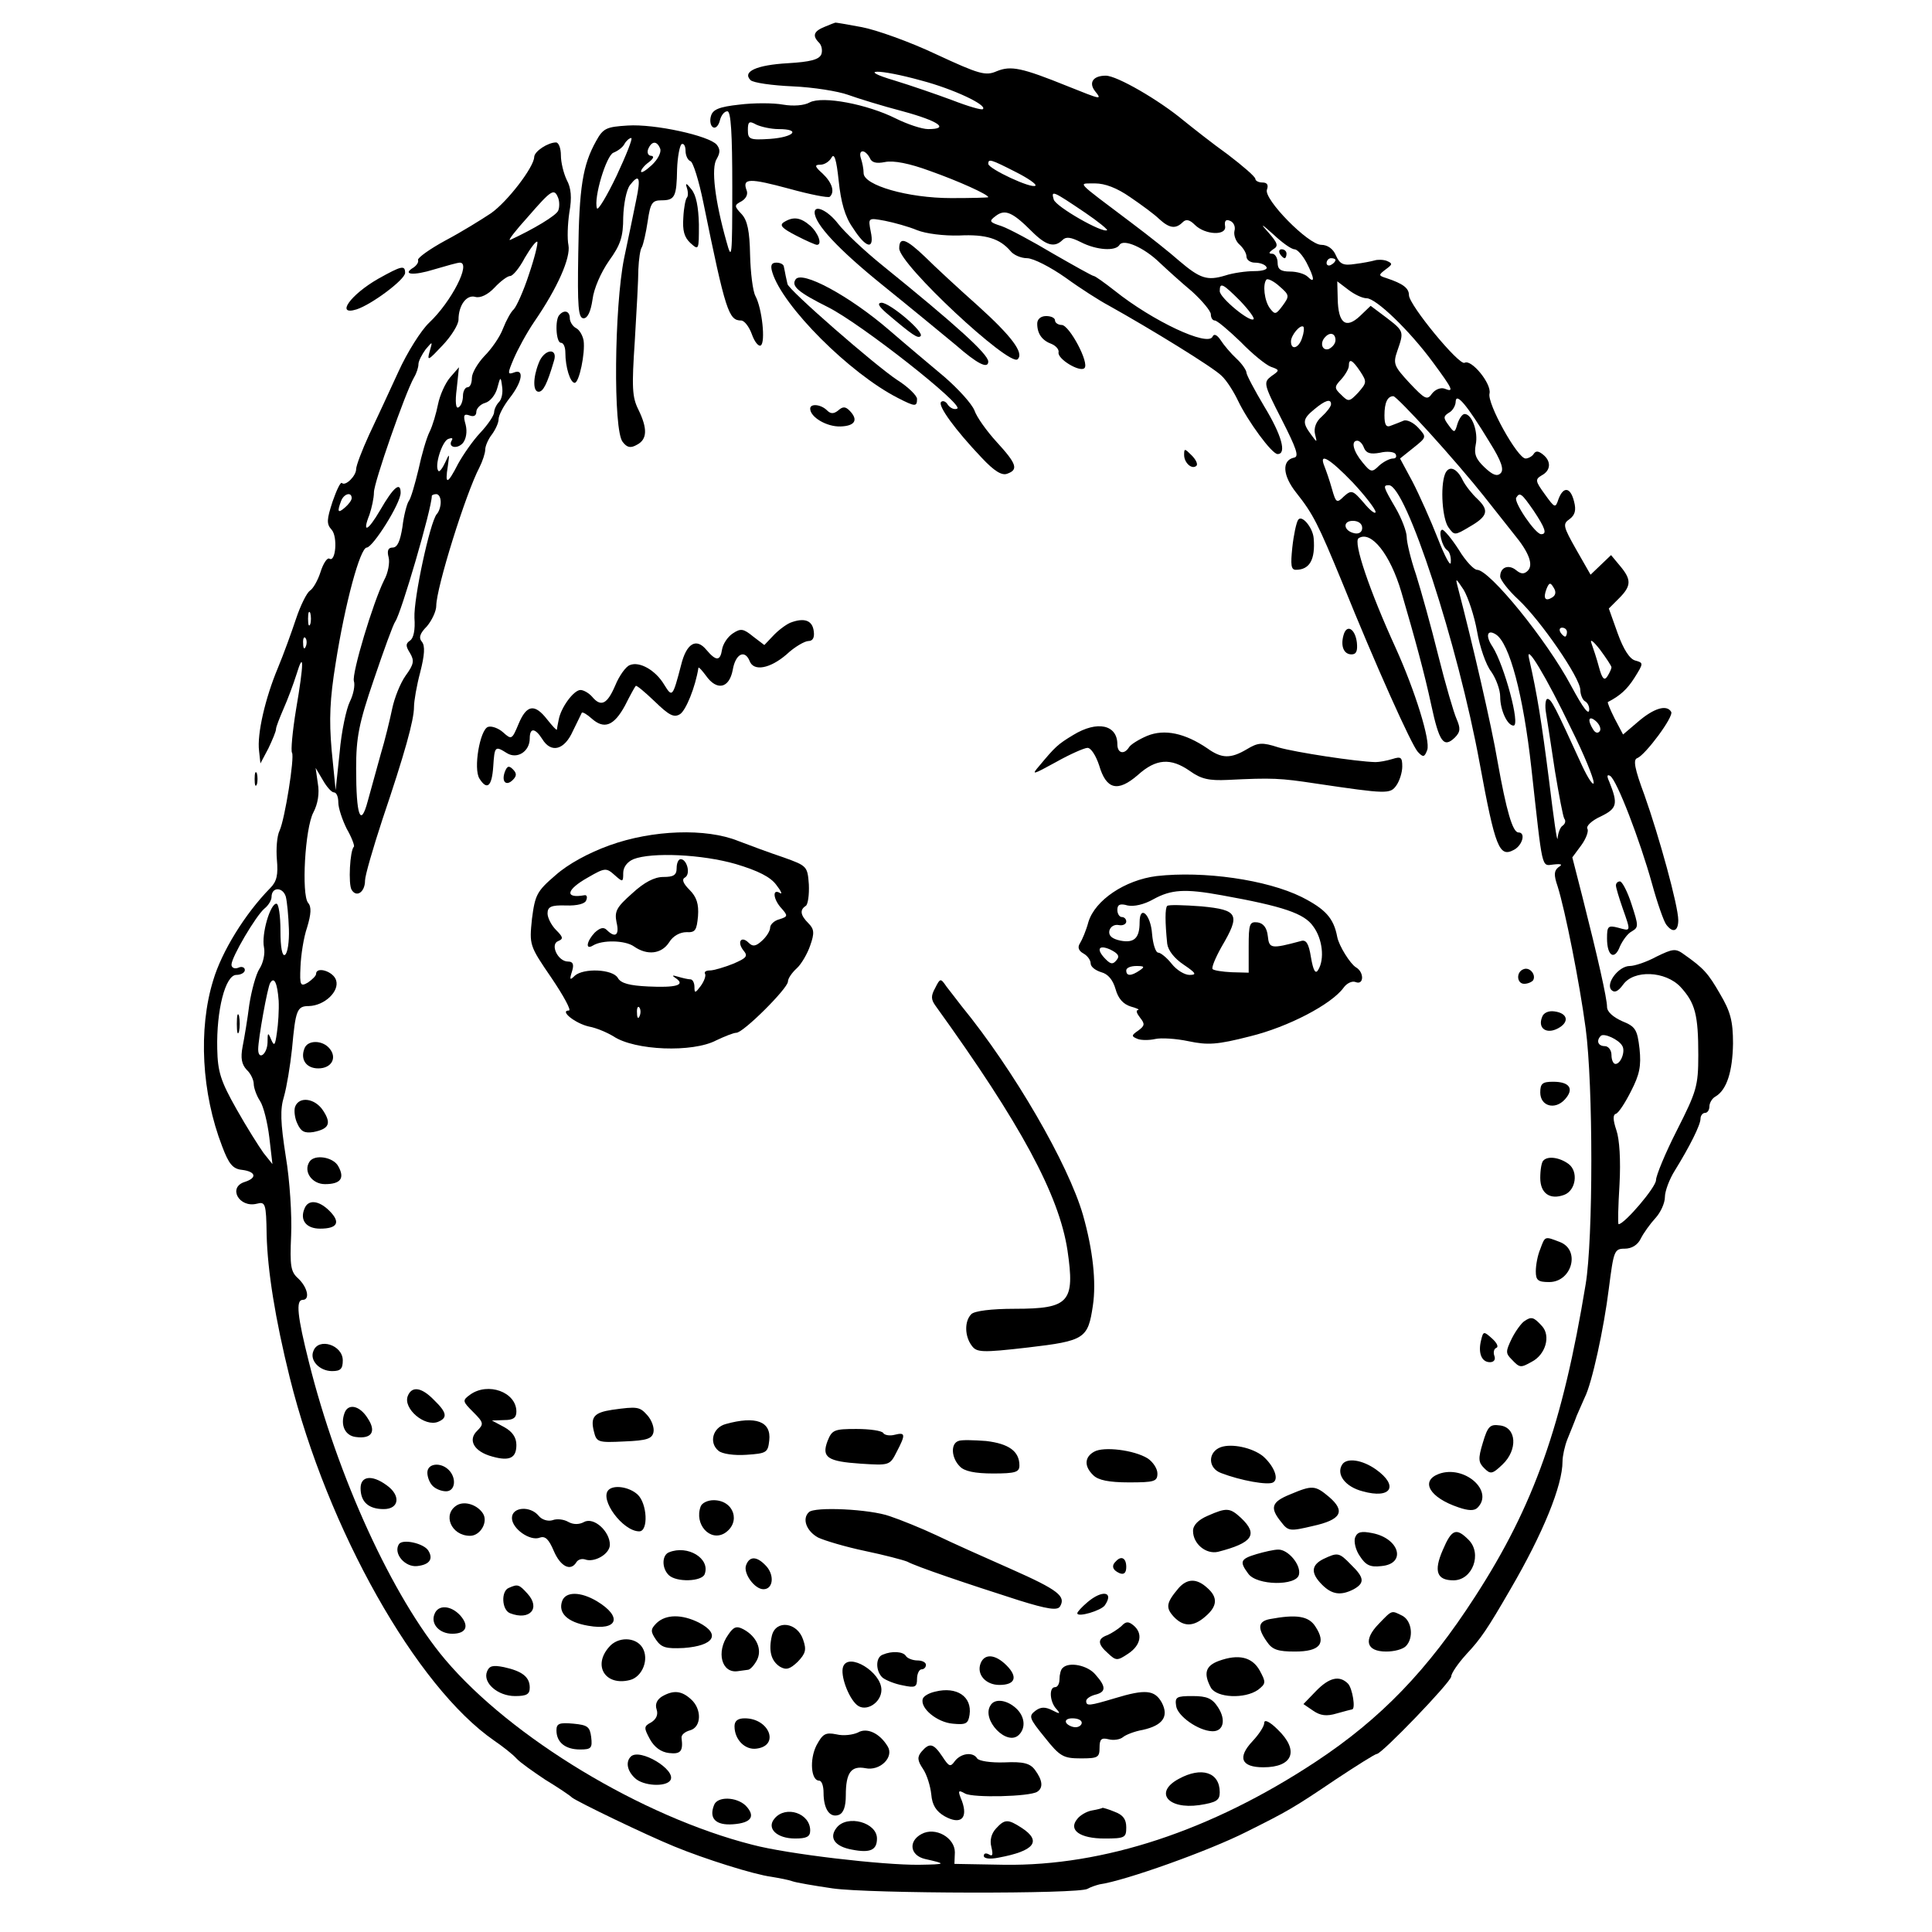 <svg version="1.0" xmlns="http://www.w3.org/2000/svg" width="578.667" height="578.667" viewBox="0 0 434 434"><style>@media (prefers-color-scheme:dark){.a{fill:#fff}}</style><g class="a"><path d="M185.3 6c-2.5 1-2.9 2-1.3 3.6.6.6.8 1.8.5 2.6-.5 1.2-2.5 1.7-7.5 2-7.1.4-10.3 1.9-8.4 3.8.6.6 4.9 1.2 9.5 1.4 4.6.2 10.2 1.1 12.4 1.9 2.2.8 7.7 2.5 12.3 3.7 8.1 2.2 10.6 4 5.7 4-1.4 0-4.7-1.1-7.3-2.4-6.4-3.2-16.4-5.1-19.3-3.6-1.2.7-3.7.9-6 .5-2.2-.4-6.6-.4-9.8 0-4.6.5-6 1.1-6.4 2.6-.3 1-.1 2.2.5 2.5.5.3 1.2-.3 1.5-1.5.3-1.2 1-2.1 1.7-2.1.8 0 1.1 5 1.1 17 0 15.9-.1 16.7-1.3 12.3-2.6-9.2-3.5-16.6-2.2-18.6.8-1.4.8-2.2 0-3.2-1.7-2-13.9-4.7-20-4.3-4.8.3-5.5.6-7.1 3.5-3 5.4-3.8 10.3-4 25.3-.2 11.9 0 14.5 1.2 14.5.9 0 1.6-1.5 2-4.2.3-2.5 1.9-6.1 3.7-8.7 2.6-3.6 3.2-5.4 3.2-9.8.1-3 .7-6.1 1.5-7.2 2.1-2.7 2.5-1.8 1.4 3.4-.5 2.5-1.7 8.3-2.7 13-2.2 10.9-2.5 38.8-.3 41.3 1 1.3 1.8 1.4 3.2.6 2.3-1.2 2.4-3.6.3-7.9-1.4-2.8-1.5-5-.8-15.4.4-6.6.8-13.9.8-16.1.1-2.2.4-4.5.8-5 .3-.6.9-3.1 1.3-5.8.6-4.1 1-4.7 3.1-4.7 3 0 3.4-.8 3.5-7 .1-2.8.6-5.3 1-5.6.5-.3.9.4.9 1.5 0 1 .5 2.1 1.1 2.3.6.2 1.9 4.4 2.9 9.3 5 24.5 5.7 26.5 8.5 26.5.7 0 1.8 1.4 2.4 3.1.6 1.7 1.5 2.8 2 2.5 1.1-.7.3-8.3-1.2-11.1-.6-1.1-1.1-5.3-1.2-9.2-.1-5.4-.6-7.8-1.9-9.2-1.7-1.8-1.7-2 0-2.9 1-.6 1.5-1.6 1.1-2.5-1-2.7.7-2.7 9.6-.3 4.7 1.3 8.8 2.1 9.1 1.8 1.2-1.1.5-3.2-1.6-5.2-1.8-1.6-1.9-2-.5-2 .9 0 2-.7 2.5-1.6.6-1.1 1.1.4 1.6 5.2s1.4 8.1 3.2 10.6c3 4.7 4.9 5 4 .8-.6-3.1-.6-3.1 3.2-2.4 2 .4 5.3 1.3 7.2 2.1 2 .8 6 1.3 9.5 1.2 6-.3 9.1.7 11.5 3.5.7.9 2.4 1.6 3.7 1.6 1.4 0 5.3 2 8.7 4.4 3.3 2.4 7.7 5.2 9.6 6.2 9.5 5.3 23.5 13.9 25.4 15.8 1.2 1.1 2.8 3.7 3.7 5.6 2.2 4.6 7.6 12 8.9 12 2.1 0 .9-4.3-3-10.7-2.2-3.7-4-7.1-4-7.6s-1-2-2.2-3.1c-1.3-1.2-2.9-3.1-3.6-4.2-.8-1.2-1.5-1.5-1.8-.8-1 2.4-13.5-3.5-22-10.3-2.3-1.8-4.4-3.3-4.7-3.3-.3 0-4.4-2.3-9.1-5-4.7-2.8-9.9-5.6-11.6-6.2-2.8-.9-2.9-1.1-1.3-2.3 2.1-1.6 3.8-.8 8.1 3.5 3.2 3.2 5.1 3.7 6.9 1.9.8-.8 1.9-.6 4.1.5 3.5 1.8 7.8 2.1 8.7.6.9-1.4 5.5.6 9 4 1.7 1.6 4.9 4.5 7.3 6.5 2.3 2.1 4.2 4.4 4.2 5.1 0 .8.4 1.4.9 1.4s3.1 2.2 5.8 4.8c2.6 2.7 5.7 5.2 6.8 5.6 2 .7 2 .8.1 2.1-1.8 1.4-1.8 1.7 2.3 9.7 3.3 6.5 4 8.4 2.8 8.6-2.8.6-2.6 4 .5 7.9 3.8 4.8 4.9 7 10.3 20.1 7.5 18.6 15.6 36.6 17 38.1 1.2 1.3 1.5 1.2 2.1-.4.8-2-2.7-13.3-7.1-23-5.8-12.7-9.6-23.8-8.3-24.6 2.8-1.8 7.1 3.6 9.6 12.1 3.1 10.6 5.2 18.3 6.7 25.3 1.8 8.4 2.8 9.8 5.3 7.4 1.3-1.3 1.3-2.1.4-4.2-.6-1.3-2.5-7.8-4.1-14.2-1.6-6.5-3.9-14.7-5-18.2-1.2-3.5-2.1-7.3-2.1-8.5 0-1.1-1.1-4.1-2.5-6.5-2.8-4.8-2.9-5.1-1.5-5.1 3.8 0 15.5 35.7 20.4 62.5 3.5 19 4.4 21.2 7.7 19.4 1.9-1 2.7-3.9 1-3.9-1.3 0-2.7-4.8-4.7-16-1.3-7.8-5.7-26.8-8.9-39-.6-2.3-.5-2.2 1.3.5 1 1.7 2.4 5.9 3 9.3.6 3.5 2 7.6 3.2 9.1 1.1 1.6 2 4.1 2 5.6 0 3 1.6 6.5 3 6.5 1.6 0-2.1-13.6-4.7-17.7-1.7-2.5-1.2-4 .7-2.8 3.1 1.9 6.2 13.7 8 30 2.6 23.4 2.2 22 5 21.7 1.8-.2 2.1 0 1.1.6-1 .8-1.1 1.7-.2 4.3 1.7 5.4 4.9 21.5 6.3 31.9 1.7 12.7 1.7 47.3 0 57.5-5.2 31.6-11.6 49.7-24.8 70.1-10.7 16.6-21.2 27.5-35.9 37.2-23.5 15.5-47.6 23.4-69.9 23.1l-11.2-.2.1-2.6c0-3.3-4.4-5.8-7.5-4.1-3 1.6-2.6 4.8.8 5.6 4.9 1.1 4.8 1.2-1.3 1.3-8.1.1-29.6-2.4-37.5-4.5-24.8-6.3-54.2-24.1-69-41.6-11.8-14-24.2-41.1-30.6-66.8-2.6-10.3-3-14-1.4-14 1.7 0 1.1-2.8-1-4.8-1.7-1.5-1.9-2.8-1.6-9.7.2-4.4-.3-12.4-1.2-17.7-1.2-7.7-1.3-10.6-.4-13.5.6-2.1 1.4-6.9 1.8-10.7.8-8.7 1.1-9.6 3.8-9.6 3.5-.1 6.9-3.3 6.1-5.8-.6-2-4.5-3.2-4.5-1.4 0 .4-.8 1.2-1.8 1.9-1.7 1-1.9.7-1.7-3.5.1-2.6.7-6.6 1.5-8.9.9-3 1-4.6.2-5.5-1.5-1.9-.7-16.7 1.2-20.3 1-1.9 1.4-4.3 1-6.5l-.5-3.5 1.6 2.7c.9 1.6 2 2.8 2.5 2.8.6 0 1 1 1 2.3 0 1.2.9 3.9 1.9 5.9 1.1 1.9 1.8 3.8 1.6 4-.9.8-1.3 8.5-.5 9.7 1.1 1.8 3 .5 3-2.1 0-1.1 1.8-7.3 3.9-13.7 5-14.8 7.1-22.3 7.1-25.3 0-1.3.6-4.8 1.4-7.8 1-3.9 1.1-5.9.4-6.8-.8-.9-.5-1.9 1.1-3.5 1.1-1.3 2.1-3.4 2.1-4.6 0-4 6.6-25.2 9.7-31.1.7-1.4 1.3-3.2 1.3-4 0-.8.7-2.4 1.5-3.4.8-1.1 1.5-2.6 1.5-3.4 0-.9 1.1-3 2.5-4.8 2.9-3.7 3.3-6.7.9-5.7-1.4.5-1.4.2 0-3.1.9-2.1 2.9-5.8 4.6-8.3 5.3-7.7 8.2-14.4 7.7-17.2-.3-1.4-.2-4.7.2-7.4.6-3.3.4-5.5-.6-7.3-.7-1.5-1.3-3.9-1.3-5.5s-.5-2.9-1.1-2.9c-1.8 0-4.9 2-4.9 3.3-.1 2.3-6 10-9.7 12.6-2.1 1.4-6.6 4.2-10.2 6.1-3.5 1.9-6.3 3.9-6.2 4.4.2.5-.3 1.2-1 1.7-2.7 1.6-.1 1.9 4.7.4 2.7-.8 5.2-1.5 5.7-1.5 2.6 0-1.9 8.8-6.9 13.5-1.8 1.7-4.9 6.6-6.9 11s-5 10.8-6.6 14.2c-1.6 3.5-2.9 6.9-2.9 7.7 0 1.5-2.4 3.9-3.2 3.1-.3-.3-1.2 1.6-2.1 4.2-1.3 4-1.4 5-.2 6.3 1.4 1.6.9 7.4-.5 6.5-.5-.3-1.4 1.1-2 3-.6 1.9-1.7 3.8-2.4 4.2-.7.5-2.1 3.3-3.1 6.3s-2.8 8-4.1 11.1c-2.8 6.7-4.7 14.8-4.2 18.6l.3 2.8 1.8-3.4c.9-1.9 1.7-3.8 1.7-4.3s.8-2.5 1.7-4.6c.9-2 2.2-5.5 2.9-7.7 1.7-5.6 1.7-2.6-.1 7.9-.8 4.9-1.2 9.3-.9 9.7.6 1-1.6 14.9-2.8 17.5-.6 1.2-.8 4.2-.6 6.5.3 3.4 0 4.9-1.5 6.4-5.7 5.8-10.9 14.3-12.8 20.7-3.4 11-2.6 25.4 2 37.3 1.5 4 2.4 5.1 4.5 5.3 3.1.4 3.4 1.8.6 2.7-3.9 1.2-1.3 5.9 2.7 4.9 1.9-.5 2.1-.1 2.2 7 .2 8 1.9 18.8 5.2 32.1 8.5 34.1 28.4 69.4 45.9 81.5 1.9 1.3 4.2 3.1 5 4 .8.9 3.8 3 6.5 4.8 2.8 1.7 5.5 3.5 6 4 1.3 1 16.4 8.3 23 11 6.8 2.8 17.9 6.3 21.8 6.8 1.8.3 3.9.7 4.7 1 .8.3 4.9 1 9 1.6 8.2 1.2 55.5 1.3 57.3.1.7-.4 1.9-.8 2.7-1 5.7-.8 24.5-7.5 33-11.8 9.2-4.6 10.5-5.3 20.1-11.8 4.7-3.1 8.8-5.7 9.2-5.7 1.1 0 16.7-16.2 16.7-17.4 0-.7 1.5-2.9 3.4-5 3.2-3.4 4.7-5.6 9.9-14.6 7.3-12.5 11.7-23.3 11.7-28.7 0-1.2.5-3.5 1.1-5 .6-1.5 1.6-3.9 2.1-5.3.6-1.4 1.4-3.2 1.8-4.1 1.6-3.1 4.3-15.5 5.4-24.4 1.1-8.5 1.2-9 3.6-9 1.5 0 2.9-.8 3.6-2.3.6-1.2 2.1-3.3 3.3-4.6 1.1-1.2 2.1-3.3 2.1-4.7 0-1.3 1-4 2.2-5.9 3.4-5.5 5.8-10.3 5.8-11.7 0-.7.5-1.3 1-1.3.6 0 1-.7 1-1.5 0-.7.6-1.8 1.4-2.2 2.5-1.5 3.8-5.6 3.9-11.9 0-5.1-.6-7.2-2.9-11.1-2.7-4.7-3.7-5.8-8.1-8.9-1.9-1.4-2.5-1.3-6.2.5-2.2 1.2-4.9 2.1-6 2.1-2.5 0-5.5 4-4.1 5.4.7.7 1.5.3 2.6-1.2 2.4-3.4 9.5-3.1 12.9.5 3.3 3.6 4 6.2 4 15.3 0 7-.4 8.2-4.8 16.9-2.6 5.1-4.7 10.2-4.7 11.2 0 1.6-7.1 9.9-8.4 9.9-.2 0-.1-4 .2-8.9.3-5.5 0-10.2-.7-12.2-.8-2.4-.8-3.5-.1-3.7.6-.2 2.1-2.5 3.4-5.1 1.9-3.7 2.3-5.6 1.9-9.5-.5-4.3-.9-5-3.9-6.2-2-.9-3.4-2.1-3.4-3.2 0-1.9-2.1-11.2-5.5-24.6l-2.3-9 2-2.7c1.1-1.5 1.7-3.2 1.4-3.7-.4-.6 1-1.9 3-2.8 3.7-1.8 3.9-2.8 1.9-7.8-.6-1.3-.5-1.7.2-1.3 1.5.9 6.7 14.5 9.4 24.2 1.2 4.4 2.7 8.6 3.2 9.2 1.5 2 2.7 1.5 2.7-1 0-3.2-4.3-18.8-7.6-28.1-2.2-5.9-2.6-8-1.6-8.3 1.8-.7 8.3-9.4 7.6-10.4-1-1.7-3.9-.8-7.4 2.2l-3.4 2.9-1.9-3.6c-1-2-1.7-3.7-1.5-3.7 2.7-1.4 4.3-2.8 6-5.5 2-3.2 2-3.3.2-3.8-1.3-.3-2.7-2.5-4-6.1l-2-5.6 2.3-2.3c2.8-2.8 2.8-4.2.2-7.3l-2-2.4-2.3 2.2-2.3 2.2-3.2-5.6c-3-5.3-3.1-5.8-1.5-6.9 1.2-.9 1.5-2 1-3.9-.8-3.3-2.4-3.5-3.5-.6-.7 2.1-.8 2.1-3.1-1.1-2.1-2.9-2.2-3.3-.7-4.2 2.1-1.1 2.2-3.2.3-4.7-1-.8-1.6-.9-2.1-.1-.3.5-1.2 1-1.8 1-1.8 0-8.7-12.4-8.1-14.6.5-2.2-4.1-7.8-5.6-6.9-1.2.7-12.5-13-12.5-15.2 0-1.6-1.4-2.6-5-3.8-1.9-.6-1.9-.7-.2-2 1.5-1.1 1.6-1.3.2-1.9-.8-.3-2.1-.3-2.7-.1-.7.2-2.7.6-4.4.8-2.6.4-3.4.1-4.3-1.9-.6-1.5-1.9-2.4-3.3-2.4-2.9 0-13-10.3-12.2-12.4.4-1.1 0-1.6-1-1.6-.9 0-1.6-.4-1.6-.8 0-.5-2.8-2.9-6.2-5.5-3.5-2.5-7.9-6-9.9-7.6-5.5-4.6-15-10.1-17.5-10.1-2.9 0-3.9 1.6-2.4 3.5 1.6 2 1.4 1.9-6.1-1.1-10.4-4.2-12.8-4.7-16-3.4-2.5 1.1-3.9.7-13.6-3.8-5.9-2.8-13.5-5.5-16.7-6.1-3.3-.6-6-1.1-6-1-.1 0-1.1.4-2.3.9zM207 18.1c7.2 1.9 14.8 5.5 13.8 6.4-.2.3-3.3-.6-6.9-2-3.5-1.3-9.3-3.3-12.9-4.4-8.8-2.6-3.7-2.7 6 0zM174.9 29c5.1 0 3.5 1.8-1.9 2.2-4.6.3-5 .1-5-2 0-1.9.3-2.1 1.9-1.2 1.1.5 3.3 1 5 1zm-36.4 10.5c-2.2 4.6-4.2 7.9-4.4 7.3-.8-2.3 2.1-11.9 3.7-12.5 1-.4 2.1-1.2 2.5-2 .4-.7 1.1-1.3 1.5-1.3.4 0-1.1 3.8-3.3 8.5zm9.8-6.1c.3.8-.5 2.4-1.9 3.7-1.3 1.2-2.4 1.9-2.4 1.4 0-.4.8-1.4 1.8-2.1 1-.8 1.2-1.3.5-1.4-.7 0-1-.7-.7-1.5.8-1.9 2-1.9 2.7-.1zm47.1 2.1c.4 1 1.4 1.3 3.4.9 1.9-.4 5.5.3 10.1 2 6.5 2.3 13.1 5.3 13.1 5.9 0 .1-3.7.2-8.3.2-9.8 0-19.7-2.9-19.7-5.6 0-1-.3-2.4-.6-3.3-.3-.9-.2-1.6.4-1.6.5 0 1.2.7 1.6 1.5zm32.7 3.1c2.8 1.4 4.8 2.8 4.5 3.1-.8.8-10.6-3.8-10.6-4.9 0-1.2.6-1 6.1 1.8zm25.8 5.7c2.5 1.7 5.5 3.9 6.5 4.9 2.3 2.1 3.7 2.3 5.3.7.7-.7 1.5-.6 2.7.6 2.3 2.3 7.2 2.5 6.8.3-.2-1.2.2-1.6 1.1-1.2.8.3 1.3 1.3 1 2.3-.2.9.3 2.3 1.1 3 .9.8 1.6 2 1.6 2.7 0 .8.9 1.4 1.9 1.4 1.1 0 2.3.4 2.6 1 .3.5-.8.9-2.7.9-1.8 0-4.8.4-6.6 1-4 1.2-5.6.7-10.3-3.3-1.9-1.7-6.8-5.6-10.8-8.6-13-9.8-11.9-8.7-8.1-8.8 2.2 0 4.9 1 7.9 3.1zm-128.5.2c.3.8.3 2.1 0 2.8-.4 1.1-5.6 4.2-10.8 6.6-.6.2 1.2-2.1 4-5.2 5.3-6.1 5.9-6.5 6.8-4.2zm118.4 3.3c2.8 1.9 5 3.7 4.9 3.9-.9.8-11.6-5.3-12-6.9-.6-2.1-.3-2 7.1 3zm47 8.2c.6 0 1.8 1.3 2.7 3 1.8 3.5 1.9 4.8.3 3.2-.7-.7-2.5-1.2-4-1.2-2.1 0-2.8-.5-2.8-2 0-1.1-.6-2-1.2-2-.9 0-.8-.3.2-1 1.2-.7 1.1-1.3-1-3.7-2-2.2-1.8-2.2 1.1.4 1.9 1.8 4 3.3 4.7 3.3zm-172 5.7c-1.2 3.7-2.8 7.2-3.4 7.8-.6.5-1.7 2.5-2.4 4.3-.7 1.9-2.6 4.6-4.2 6.2-1.5 1.6-2.8 3.8-2.8 4.9 0 1.2-.4 2.1-1 2.1-.5 0-1 .9-1 1.9 0 1.1-.4 2.3-1 2.6-.6.4-.8-1.2-.4-4.2l.5-4.8-2 2.3c-1.1 1.3-2.3 4-2.7 6-.4 2-1.2 4.8-1.9 6.2-.7 1.4-1.8 5.2-2.5 8.5-.8 3.3-1.7 6.5-2.2 7.1-.4.6-1.1 3.2-1.4 5.8-.5 3.1-1.1 4.6-2.2 4.6-1 0-1.3.7-.9 2.2.3 1.1-.1 3.5-1 5.1-2.5 5-7.3 21-6.8 22.7.3.9-.1 3-.9 4.6-.8 1.6-1.9 6.7-2.3 11.4l-.9 8.5-.9-9c-.6-6.9-.4-11.5.9-19.5 2.1-13.4 5.5-26 7-26 1.4-.1 7.6-9.9 7.6-12.3 0-2.6-1.6-1.3-4.6 3.9-2.8 4.8-4.1 5.3-2.4 1 .5-1.5 1-3.7 1-5 0-2.2 7-22.3 9-25.8.6-1 1-2.3 1-3 0-.7.8-2.2 1.6-3.3 1.6-1.9 1.6-1.9.9.5-.6 2.2-.3 2 2.9-1.4 2-2.1 3.6-4.7 3.6-5.8 0-3.2 1.8-5.7 3.8-5.1 1.1.3 2.8-.5 4.3-2.1 1.3-1.4 2.9-2.6 3.5-2.6.6 0 2.1-1.8 3.3-4.1 1.3-2.2 2.5-3.8 2.8-3.6.2.3-.6 3.6-1.9 7.4zM300 58.4c0 .3-.4.8-1 1.1-.5.3-1 .1-1-.4 0-.6.5-1.1 1-1.1.6 0 1 .2 1 .4zm-11.9 10.3c-1.5 2-1.7 2-2.8.6-1.3-1.7-1.7-5.5-.8-6.5.3-.3 1.7.4 2.9 1.5 2.3 2 2.3 2.2.7 4.4zM307 67c2.1 0 9.6 7.2 14.9 14.4 4.5 6.1 4.8 6.8 2.6 5.9-.9-.3-2.1.2-2.8 1.1-1.1 1.6-1.6 1.3-5.1-2.4-3.5-3.8-3.7-4.3-2.7-7.2 1.5-4.3 1.5-4.4-2.4-7.4l-3.6-2.7-2.4 2.3c-3.2 3-4.9 1.6-5-3.9l-.1-3.9 2.5 1.9c1.3 1 3.1 1.9 4.1 1.9zm-28.4.6c1.9 2 3.3 3.9 3 4.1-.8.8-7.6-4.8-7.6-6.3 0-2.1.7-1.7 4.6 2.2zm13.9 8.3c-.7 2.3-2.5 2.9-2.5.8 0-1.4 2.1-3.9 2.8-3.3.2.3.1 1.4-.3 2.5zm7.5.5c0 .8-.7 1.6-1.5 2-1.5.5-2.1-1.4-.8-2.7 1.1-1.2 2.3-.8 2.3.7zm5.6 7.1c1.5 2.3 1.4 2.5-.5 4.7-2 2.1-2.2 2.1-3.8.5-1.6-1.5-1.6-1.8 0-3.5.9-1 1.7-2.4 1.7-3 0-1.8.8-1.4 2.6 1.3zm-193.5 6.8c-.6.6-1.1 1.7-1.1 2.3 0 .7-1.4 2.8-3.1 4.6-1.7 1.8-3.9 5-5 7-2.4 4.7-3 4.8-2.3.5.4-2.9.4-3-.6-.8-.6 1.3-1.3 2.2-1.5 1.9-1-1 .8-6.7 2.2-7.2.8-.3 1.1-.2.8.3-1 1.6 1.2 2.1 2.5.6.7-.9 1-2.5.6-4.1-.6-2.1-.4-2.5.8-2.1 1 .4 1.6.1 1.6-.8 0-.7.9-1.7 2-2 1.1-.3 2.3-1.8 2.7-3.3.7-2.7.8-2.7 1.1-.3.2 1.3-.1 2.8-.7 3.4zm209 6.9c4.1 4.5 9.6 10.9 12.2 14.2 2.7 3.4 5.7 7.2 6.8 8.6 3.4 4.1 4.4 6.9 3.1 8.2-.8.8-1.5.8-2.6-.1-1.7-1.4-3.6-.7-3.6 1.4 0 .7 1.8 3.1 4.1 5.2 5 4.7 13.9 17.6 13.9 20.3 0 1 .5 2.2 1 2.5.6.3 1 1.1 1 1.8 0 1.6-1.3-.1-4.1-5.3-5.5-10.3-18.3-26-21.1-26-.7 0-2.6-2-4.1-4.5-1.6-2.5-3.3-4.5-3.7-4.5-1 0-.1 3.8 1.1 4.6.5.3.9 1.5.8 2.7 0 1.2-1.3-1.2-2.9-5.3-1.6-4.1-4.2-9.9-5.7-12.8l-2.8-5.2 3-2.4c3-2.4 3-2.4 1.1-4.5-1.1-1.2-2.6-1.9-3.3-1.6-.7.3-2 .8-2.8 1.1-1.1.5-1.5-.1-1.5-2.3 0-2.9.7-4.3 2-4.3.4 0 4 3.7 8.1 8.2zm13.5 2.1c2.7 4.3 3.3 6.2 2.5 7-.8.8-1.8.4-3.6-1.3-2-1.9-2.4-3-2-5.1.6-2.8-.8-6.9-2.5-6.9-.5 0-1.2 1-1.6 2.2-.6 2.1-.7 2.1-2 .3-1.2-1.6-1.2-2 .1-2.8.8-.4 1.5-1.6 1.5-2.5.1-2.1 2.5.7 7.6 9.1zM299 90.8c0 .5-.9 1.7-2.1 2.8-1.3 1.1-1.8 2.6-1.5 3.9.5 2 .5 2-.9.1-2-2.7-1.9-3.5.8-5.7 2.4-2 3.7-2.4 3.7-1.1zm7.4 9.8c.5 1.2 1.4 1.5 3.6 1.1 1.6-.4 3.2-.2 3.5.3.3.6.1 1-.6 1s-2.1.7-3.1 1.6c-1.6 1.6-1.9 1.5-3.7-.7-2.1-2.5-2.7-4.9-1.2-4.9.5 0 1.2.7 1.5 1.6zm-2.5 7.8c2.8 3 5.1 6 5.1 6.6 0 .6-1.2-.3-2.6-2-2.5-2.9-2.8-3-4.5-1.5-1.6 1.6-1.8 1.5-2.7-1.7-.5-1.8-1.3-4.1-1.7-5.1-1.3-3.2 1.2-1.7 6.4 3.7zM79 111.9c0 .5-.7 1.4-1.5 2.1-1.6 1.4-1.8 1-.9-1.4.6-1.7 2.4-2.2 2.4-.7zm20 .9c0 1-.4 2.2-.9 2.7-1.5 1.8-5.2 18.9-5 23.3.2 2.7-.2 4.6-1 5.1-1 .7-1 1.2 0 2.8 1 1.7.9 2.5-1 5.1-1.2 1.7-2.5 5-3 7.4-.5 2.4-1.6 7-2.6 10.3-.9 3.3-2.2 8-2.9 10.5-1.6 6-2.6 3.3-2.6-7.4 0-6.9.6-10.1 4-20 2.2-6.5 4.3-12.3 4.8-13 1.3-1.8 8.2-25.4 8.2-28.2 0-.2.5-.4 1-.4.6 0 1 .8 1 1.8zm245.5 1.9c2.6 3.9 3.1 5.3 1.7 5.3-1.3 0-6.2-7.2-5.6-8.2.8-1.3 1.2-1 3.9 2.9zm-38.5 3.9c0 .9-.7 1.4-1.7 1.2-2.5-.5-2.8-2.8-.4-2.8 1.2 0 2.1.6 2.1 1.6zm42.7 15.6c-1.6 1-2.1.2-1.3-1.9.6-1.5.9-1.5 1.6-.3.6.9.5 1.7-.3 2.2zm-279 6c-.3.7-.5.2-.5-1.2s.2-1.9.5-1.3c.2.7.2 1.9 0 2.5zM352 142c0 .5-.2 1-.4 1-.3 0-.8-.5-1.1-1-.3-.6-.1-1 .4-1 .6 0 1.1.4 1.1 1zm-283.3 3.2c-.3.8-.6.5-.6-.6-.1-1.1.2-1.7.5-1.3.3.3.4 1.2.1 1.9zm293.3 4.7c0 .3-.4 1.2-.9 2-.7 1.1-1.2.6-1.9-2-.5-1.9-1.3-4.3-1.7-5.4-.4-1.1.4-.5 1.9 1.4 1.4 1.9 2.6 3.7 2.6 4zm-9 13.9c2.8 5.6 5 11 5 12 0 .9-1.2-.8-2.6-3.8-6.1-13.3-6.9-15-7.8-15-.4 0-.6 1.5-.3 3.2.3 1.8 1.2 7.7 2 13 .9 5.4 1.8 10.2 2.1 10.7.4.5.2 1.2-.4 1.6-.5.3-1 1.6-1.1 2.8-.1 1.2-.9-4.6-1.9-12.8-1.7-13.4-2.7-19.6-4.5-27.5-1-4 3.8 3.9 9.5 15.8zm6.4.4c-.4.6-1 .5-1.5-.3-1.4-2.2-1-3.3.6-1.9.8.7 1.2 1.7.9 2.2zM64.9 208.7c.1 2.8-.3 5.5-.9 5.8-.6.4-1-1.7-1-5.4 0-3.4-.4-6.1-.9-6.1-1.4 0-3.4 6.8-2.8 9.8.3 1.4-.2 3.6-1 4.8-.8 1.2-1.8 4.9-2.3 8.1-.4 3.2-1.1 7.4-1.5 9.4-.5 2.6-.2 4 .9 5.2.9.8 1.6 2.3 1.6 3.2 0 .8.6 2.6 1.4 3.8.8 1.2 1.7 4.9 2.1 8.2l.7 6-2-2.5c-1-1.4-3.8-5.8-6.1-9.9-3.5-6.2-4.2-8.3-4.3-13.5-.2-8.6 1.8-16.6 4.3-16.6 1 0 1.9-.5 1.9-1.1 0-.6-.7-.9-1.5-.5-.8.3-1.5 0-1.5-.7 0-1.7 5.5-11 7.4-12.6.9-.7 1.6-1.9 1.6-2.6 0-2.3 2.5-2.3 3.2-.1.3 1.2.6 4.4.7 7.3zm-2.3 16.1c.1 2-.1 5.3-.4 7.2-.4 2.9-.6 3.1-1.3 1.5-.7-1.7-.8-1.6-.8.7-.1 2.7-2.1 4.1-2.1 1.5 0-2.3 2.1-14 2.7-14.9.9-1.5 1.6 0 1.9 4zm301.8 10.1c.8 1.2-.3 4.1-1.5 4.1-.5 0-.9-.9-.9-2s-.7-2-1.5-2c-1.5 0-2-1.2-.9-2.3.7-.7 4 .8 4.8 2.2z"/><path d="M287.5 57c.3.5.8 1 1.1 1 .2 0 .4-.5.4-1 0-.6-.5-1-1.1-1-.5 0-.7.4-.4 1zm37.1 49.5c-1.1 2.9-.6 10.1.8 12 1.3 1.8 1.4 1.8 4.6-.1 4.2-2.4 4.6-3.7 1.9-6.3-1.2-1.1-2.7-3-3.3-4.2-1.4-2.9-3.2-3.4-4-1.4zM53.2 230c0 1.9.2 2.7.5 1.7.2-.9.2-2.5 0-3.5-.3-.9-.5-.1-.5 1.8zM154.3 42.2c.3.9.3 1.9 0 2.2-.3.3-.7 2.3-.8 4.5-.2 2.9.2 4.4 1.6 5.7 1.9 1.7 1.9 1.6 1.9-4.2-.1-3.9-.6-6.6-1.7-7.9-1.1-1.4-1.4-1.5-1-.3zm28.7 5.5c0 2.6 5.3 8.3 15.2 16.3 6.2 5 13.6 11.1 16.5 13.5 4.8 4.2 7.3 5.5 7.3 3.7-.1-1.7-7-8-23.8-21.6-4.1-3.3-8.5-7.5-9.9-9.3-2.3-3-5.3-4.4-5.3-2.6zm-6.9 2.2c-1.1.7-.4 1.4 2.7 3 2.3 1.2 4.4 2.1 4.7 2.1 1.3 0 .3-2.7-1.5-4.3-2.2-1.9-3.8-2.1-5.9-.8zm25.9 5.9c0 3.6 24.8 26.7 26.6 24.9 1.5-1.4-1.4-5.2-8.8-11.9-4.5-4-9.9-9-12-11.1-4.3-4.1-5.8-4.6-5.8-1.9zm-28.5 5.4c2.3 7.6 17.4 22.7 28.2 28.2 3.9 2 4.3 2 4.3.2 0-.7-2-2.7-4.4-4.2-5-3.3-24.5-20.3-24.7-21.6-.1-.4-.3-1.3-.4-1.8-.1-.6-.3-1.5-.4-2 0-.6-.8-1-1.7-1-1.1 0-1.4.6-.9 2.2zM85 62.6c-6.3 3.6-9.7 8.4-4.9 6.9 3.4-1.1 10.9-6.7 10.9-8.2 0-1.8-.8-1.6-6 1.3z"/><path d="M178.7 62.8c-1 1.5.7 2.9 7.3 6.2 7.4 3.7 30.9 22.2 29 22.8-.7.3-1.6-.2-2.1-.9-.4-.7-1.1-1-1.5-.6-.8.8 3.2 6.3 9.1 12.5 2.9 3.1 4.6 4.1 5.8 3.6 2.5-.9 2.1-2.2-2.4-7.1-2.2-2.4-4.5-5.6-5-7.1-.6-1.5-3.6-4.8-6.7-7.5-3.1-2.6-8.7-7.3-12.4-10.5-8.9-7.7-19.8-13.6-21.1-11.4zm20.4 7.5c6 5.1 7.1 5.8 7.7 5.2.9-.9-6.9-7.5-8.8-7.5-1 .1-.6.8 1.1 2.3zm-73.4.4c-1.1 1-.8 6.3.3 6.3.6 0 1 1 1 2.2 0 3.3 1.1 6.8 2.1 6.8s2.4-6.7 2-9.5c-.2-1.1-.9-2.4-1.7-2.8-.8-.4-1.4-1.5-1.4-2.2 0-1.6-1.2-2-2.3-.8zm107.3 2c0 2.3 1.1 3.8 3.3 4.6.9.4 1.6 1.2 1.5 1.8-.4 1.5 4.8 4.6 5.8 3.6 1.2-1.1-3.4-9.7-5.1-9.7-.8 0-1.5-.5-1.5-1 0-.6-.9-1-2-1-1.2 0-2 .7-2 1.7zm-112 8.9c-1.3 3.3-1.3 6.4 0 6.4 1 0 1.9-1.7 3.4-6.8 1.1-3.2-2.2-2.9-3.4.4zm61 10.2c0 1.9 3.7 4.1 6.8 4 3.3-.1 4.1-1.5 2-3.6-.9-.9-1.5-.9-2.5 0-1 .8-1.7.8-2.5 0-1.4-1.4-3.8-1.6-3.8-.4zm84 10.4c0 1.8 1.8 3.4 2.8 2.4.3-.4-.2-1.4-1.1-2.3-1.6-1.6-1.7-1.6-1.7-.1zm25.6 14.6c-.4.6-1 3.4-1.3 6.2-.4 3.9-.3 5 .8 5 3.1 0 4.4-2.3 4-7.1-.2-2.4-2.7-5.4-3.5-4.1zm-114.1 23.1c-1.1.5-2.8 1.8-3.9 3l-1.9 2-2.5-1.9c-2.2-1.8-2.8-1.9-4.6-.7-1.2.8-2.2 2.4-2.4 3.6-.4 2.6-1.3 2.7-3.5.1-2.3-2.8-4.5-1.5-5.7 3.4-1.9 7.3-2 7.3-3.8 4.4-1.9-3.2-5.5-5.3-7.7-4.4-.9.3-2.4 2.4-3.3 4.6-1.8 4.2-3.2 4.9-5.2 2.5-.7-.8-1.9-1.5-2.6-1.5-1.5 0-4.4 3.9-4.9 6.7-.2 1-.4 2-.4 2.2-.1.2-1-.8-2.2-2.3-2.8-3.6-4.6-3.3-6.4 1-1.5 3.6-1.6 3.6-3.5 1.9-1-.9-2.6-1.5-3.4-1.2-1.8.7-3.3 9.4-1.9 11.6 1.7 2.7 2.8 1.8 3.1-2.7.3-4.6.4-4.7 3.1-3 2.3 1.4 5.1-.4 5.1-3.3 0-2.5 1.2-2.4 2.8.1 2 3.3 5 2.5 6.9-1.8 1-2 1.9-3.9 2-4.1.2-.2 1.2.4 2.2 1.3 2.8 2.5 5 1.7 7.5-2.9 1.1-2.2 2.2-4.2 2.4-4.4.1-.3 2 1.3 4.2 3.4 3.3 3.2 4.4 3.8 5.8 2.9 1.3-.9 3.4-6 4.1-10.4.1-.2.8.6 1.7 1.8 2.4 3.4 5.2 2.9 6-1.3.6-3.6 2.7-4.7 3.8-2 .9 2.4 4.6 1.7 8.3-1.5 1.8-1.7 4.1-3 4.9-3 1 0 1.4-.8 1.2-2.2-.3-2.5-2.2-3.1-5.3-1.9zm124.3 2.8c-.7 2.5.1 4.3 1.8 4.3 1.1 0 1.4-.8 1.2-2.7-.4-3.1-2.3-4.2-3-1.6zm-60.7 22.4c-3.5 2.1-4.1 2.7-7.6 6.9-1.9 2.2-1.6 2.1 3.7-.8 3.2-1.8 6.4-3.2 7.1-3.2.8 0 1.9 1.8 2.6 3.9 1.6 5.5 4.2 6.1 8.7 2.2 4.1-3.7 7.4-3.9 11.7-.9 2.5 1.8 4.3 2.2 8.5 2 10-.5 11.8-.4 19.7.8 16.2 2.4 16.8 2.4 18.2.4.7-1 1.3-2.9 1.3-4.2 0-2.1-.3-2.3-2.2-1.7-1.3.4-3 .7-3.8.7-4.3-.1-18-2.2-21.8-3.3-3.7-1.2-4.6-1.1-7.1.4-3.7 2.2-5.7 2.1-8.9-.2-5-3.4-9.6-4.4-13.5-2.8-1.9.8-3.8 2-4.1 2.6-1.1 1.7-2.6 1.3-2.6-.7 0-4.4-4.5-5.4-9.9-2.1z"/><path d="M113.4 173.4c-.8 2.2.3 3.3 1.8 1.8.9-.9.9-1.5 0-2.4-.9-.9-1.3-.7-1.8.6zM57.2 175c0 1.4.2 1.9.5 1.2.2-.6.2-1.8 0-2.5-.3-.6-.5-.1-.5 1.3zm79.7 14.9c-4.7 1.7-9.3 4.2-12.1 6.7-4.2 3.6-4.6 4.4-5.3 9.8-.6 5.9-.6 6 4.4 13.3 2.7 4 4.5 7.3 3.9 7.3-2.2 0 1.4 2.9 4.5 3.6 1.7.3 4.2 1.4 5.5 2.2 4.8 3.2 17.8 3.7 23.1.9 1.9-.9 3.9-1.7 4.5-1.7 1.6 0 11.6-10 11.6-11.5 0-.7.9-2 2-3 1-.9 2.4-3.3 3-5.1 1-2.8.9-3.7-.4-5-1.8-1.8-2-3-.6-3.9.5-.3.8-2.5.7-4.8-.3-4.1-.4-4.2-5.7-6.1-3-1-7.6-2.7-10.2-3.7-7.2-2.9-19.2-2.5-28.9 1zm28.4 4.2c5 1.5 7.8 2.9 9.1 4.7 1.1 1.4 1.4 2.2.8 1.8-1.8-1.1-1.5 1.5.4 3.5 1.4 1.6 1.4 1.8-.5 2.4-1.2.3-2.1 1.2-2.1 1.9s-.8 2-1.8 2.9c-1.4 1.3-2.1 1.4-3 .5-1.7-1.7-2.7-.2-1.2 1.7 1.1 1.3.7 1.7-2.3 3-2 .8-4.4 1.5-5.2 1.5-.9 0-1.4.3-1.1.8.2.4-.2 1.6-1 2.7-1.2 1.6-1.4 1.7-1.4.2 0-.9-.4-1.7-.9-1.7s-1.8-.3-2.8-.6c-1.3-.4-1.5-.3-.4.4 2.1 1.5-.1 2.1-6.3 1.8-4.2-.2-6.1-.7-6.8-1.9-1.1-2-7.7-2.3-9.7-.5-1.1 1.1-1.2.9-.6-1 .5-1.6.2-2.2-.9-2.2-2.3 0-4.1-3.9-2.2-4.6 1.2-.5 1.1-.9-.5-2.5-1-1-1.9-2.7-1.9-3.7 0-1.5.8-1.9 4.1-1.8 2.6.1 4.4-.4 4.6-1.2.3-.7.1-1.2-.4-1.1-4.5.8-4.2-1.2.8-4 3.8-2.2 4.1-2.2 6-.5 1.8 1.6 1.9 1.6 1.9-.5 0-1.3.9-2.5 2.3-3.1 4.1-1.6 15.4-1.1 23 1.1zm-21.6 34.1c-.3.8-.6.5-.6-.6-.1-1.1.2-1.7.5-1.3.3.3.4 1.2.1 1.9z"/><path d="M152 195c0 1.6-.7 2-3 2-2 0-4.3 1.2-7 3.7-3.5 3.1-4 4-3.5 6.5.7 2.9-.3 3.6-2.2 1.7-.7-.7-1.5-.5-2.7.6-1.8 1.9-2.2 4-.4 2.9 2.1-1.3 7.2-1.2 9.2.2 3 2.1 6.2 1.7 7.9-.9.9-1.5 2.5-2.3 3.9-2.3 2 .1 2.3-.4 2.6-3.6.2-2.7-.3-4.3-1.9-5.9-1.5-1.5-1.8-2.4-1-2.8 1.3-.8.4-4.1-1-4.1-.5 0-.9.9-.9 2zm107.8 1.8c-7.1.9-13.8 5.4-15.3 10.3-.5 1.9-1.4 4-1.9 4.8-.6.9-.3 1.7.8 2.3.9.5 1.6 1.5 1.6 2.2 0 .8 1.1 1.6 2.4 2 1.5.4 2.6 1.7 3.2 3.8.6 2.2 1.8 3.4 3.4 3.9 1.4.4 2.1.7 1.6.8-.5.1-.2.8.5 1.7 1.1 1.4 1.1 1.8-.4 2.9-1.6 1.1-1.6 1.3-.1 1.9.8.3 2.6.3 3.9 0 1.3-.3 4.7-.1 7.5.5 4.3.9 6.4.8 13.8-1.1 8.6-2.1 18.3-7.2 21-10.9.7-1 1.9-1.6 2.7-1.3 1.9.8 2-2.2.1-3.3-1.3-.8-3.8-4.8-4.2-6.8-.8-4.3-2.7-6.3-8-9-7.9-3.9-22-5.9-32.6-4.7zm14.6 4.3c13.9 2.5 18.6 4.1 20.6 7 2.1 2.8 2.6 7.4 1.1 9.8-.6 1-1.1.1-1.6-2.8-.5-3.2-1.1-4.1-2.3-3.7-6.7 1.8-7.1 1.7-7.4-1.1-.2-1.9-1-2.9-2.3-3.1-1.8-.2-2 .3-2 5.5v5.8l-3.8-.1c-2.1-.1-4-.4-4.3-.7-.3-.3.6-2.5 2-5 4.3-7.3 3.8-8.3-4.5-9.1-4-.3-7.4-.4-7.7-.1-.5.5-.5 3.6 0 8.5.2 1.5 1.6 3.3 3.7 4.7 2.8 1.9 3 2.3 1.3 2.3-1.1 0-2.9-1.1-4-2.5s-2.5-2.5-3-2.5c-.6 0-1.2-1.9-1.4-4.2-.3-4.4-2.8-6.7-2.8-2.6 0 3.5-1.2 4.7-4.3 4.1-1.9-.4-2.7-1.1-2.5-2.2.2-.9 1.1-1.5 2.1-1.3.9.2 1.7-.2 1.7-.8 0-.5-.4-1-1-1-.5 0-1-.7-1-1.6 0-1.2.6-1.5 2.3-1 1.4.3 3.7-.2 5.8-1.4 4-2.2 7.1-2.4 15.3-.9zm-23.6 14.6c-.8 1-1.3.9-2.4-.2-2.2-2.2-1.7-3.4 1-2.2 1.8.9 2.2 1.5 1.4 2.4zm5.2 2.3c-1.9 1.3-3 1.3-3 0 0-.6 1-1 2.3-1 1.8 0 1.9.2.7 1zm107-19.1c0 .5.7 2.8 1.5 5.1 1.9 5.4 1.9 5.2-1 4.4-2.3-.6-2.5-.3-2.5 2.4 0 4 1.7 5 2.9 1.8.6-1.3 1.7-2.9 2.7-3.4 1.5-.9 1.5-1.2-.1-6.1-.9-2.8-2.1-5.1-2.6-5.1s-.9.4-.9.9zm-20.7 18.8c-1.8.6-1.6 3.3.1 3.3.8 0 1.7-.4 2-.8.7-1.2-.7-3-2.1-2.5zm-132.2 4.2c-1 1.8-1 2.6.1 4.1 19.1 26.5 27.7 42.4 29.6 54.9 1.7 11.6.4 13.1-11.8 13.1-5.4 0-9.1.5-9.8 1.2-1.6 1.6-1.5 5 .1 7.1 1.1 1.5 2.2 1.6 12.6.4 12.8-1.5 13.5-2 14.6-9.4.8-5.3 0-12.5-2.2-20.3-3.3-11.5-15.6-32.7-27.3-47-1.1-1.4-2.6-3.4-3.4-4.4-1.3-1.9-1.4-1.9-2.5.3zm136.3 6.6c-1 2.5 1 3.9 3.6 2.5s2.2-3.4-.8-3.8c-1.3-.2-2.5.3-2.8 1.3zm-278 7c-1 2.5.4 4.5 3.1 4.5 3 0 4.3-2.4 2.5-4.5-1.6-1.9-4.9-1.9-5.6 0zm277.6 9.9c0 3.1 3.3 4 5.5 1.6s1.1-4-2.6-4c-2.4 0-2.9.4-2.9 2.4zm-279.7 3.2c-.3.8-.1 2.6.5 3.8.8 1.8 1.6 2.2 3.6 1.9 3.5-.7 4.1-1.9 2.2-4.8-1.8-2.8-5.4-3.3-6.3-.9zm3.2 12.4c-1.4 2.2.6 5 3.5 5 3.5 0 4.5-1.3 3-4-1.1-2.1-5.4-2.8-6.5-1zm277.2-.3c-.4.3-.7 2.1-.7 3.9 0 3.5 2.2 5 5.4 3.8 2.6-1 3.2-5.2 1-6.9-2-1.5-4.7-1.9-5.7-.8zM68.4 271.5c-1.1 2.6.4 4.5 3.5 4.5 3.9 0 4.7-1.4 2.1-4-2.4-2.4-4.8-2.6-5.6-.5zm277.6 9.1c-.6 1.4-1 3.6-1 5 0 2 .5 2.4 3 2.4 5.1 0 7.1-7.2 2.4-9-3.4-1.3-3.3-1.4-4.4 1.6zm-3.6 16.2c-.6.4-1.9 2.1-2.8 3.9-1.4 2.9-1.4 3.3 0 4.7 1.8 1.9 2 1.9 4.5.5 3.1-1.6 4.3-5.8 2.3-8-1.9-2.1-2.4-2.2-4-1.1zm-9.7 4.3c-.7 2.8.1 4.9 2 4.9.9 0 1.3-.6 1-1.4-.3-.8-.1-1.6.4-1.8.6-.2.2-1.1-.9-2.1-1.9-1.7-2-1.7-2.5.4zm-262.3 2.4c-.9 2.1 1.4 4.5 4.2 4.5 1.9 0 2.4-.5 2.4-2.4 0-3.5-5.5-5.2-6.6-2.1zm21.2 10.1c-1.1 2.8 3.8 7 6.8 5.8 2.2-.9 2-2.1-.9-4.9-2.8-2.9-5-3.2-5.9-.9zm14-.3c-1.8 1.3-1.7 1.5.7 3.9s2.4 2.7.9 4.2c-2.2 2.1-.7 4.7 3.4 5.8 3.9 1.1 5.4.3 5.4-2.6 0-1.7-.9-3-2.7-4l-2.8-1.5 2.8-.1c2 0 2.7-.5 2.7-1.9 0-4.4-6.4-6.7-10.4-3.8zm-28.2 4.1c-1 2.7.1 5.1 2.5 5.4 3.6.5 4.7-1.2 2.7-4.2-1.8-2.9-4.4-3.4-5.2-1.2zm60.1-.7c-4 .6-4.9 1.6-4.1 4.8.6 2.5.9 2.6 6.9 2.3 5-.2 6.2-.6 6.5-2.1.2-1-.4-2.7-1.4-3.8-1.7-1.9-2.2-2-7.9-1.2zm25.5 3.2c-2.9.8-3.8 4.2-1.6 6 .8.7 3.5 1.1 6.3.9 4.5-.3 4.8-.5 5.1-3.2.5-4.3-3-5.6-9.8-3.7zm170.1 4.2c-1.1 3.6-1 4.4.3 5.7 1.4 1.4 1.8 1.4 4.1-.8 3.5-3.3 3.2-8.4-.6-8.8-2.2-.3-2.7.2-3.8 3.9zm-147.2-.4c-1.4 3.7 0 4.6 7.5 5.1 6.3.4 6.5.4 8-2.6 2.1-4 2-4.5-.4-3.9-1.1.3-2.3.1-2.6-.4-.3-.5-3-.9-6-.9-5 0-5.5.2-6.5 2.7zm29.4 0c-1.8.6-1.6 3.8.3 5.7 1 1.1 3.4 1.6 7.5 1.6 5 0 5.9-.3 5.9-1.8 0-3.2-2.4-4.9-7.5-5.5-2.7-.2-5.6-.3-6.2 0zm58.9 1.4c-2.9 1.1-2.9 4.7.1 5.8 4.4 1.7 10.6 2.8 11.7 2.1 1.4-.8.1-3.8-2.3-5.9-2.4-1.9-7-2.9-9.5-2zm-28.4 1c-2.2 1.2-2.3 3.3-.2 5.3 1.1 1.1 3.5 1.6 8 1.6 5.7 0 6.4-.2 6.4-2 0-1.1-1-2.6-2.2-3.4-3.1-1.9-9.9-2.7-12-1.5zm55.7 2.9c-1.4 2.2.7 5 4.6 6 6.4 1.8 8.2-1.2 3-4.9-3.1-2.2-6.6-2.7-7.6-1.1zM96 330.8c0 1 .5 2.3 1.2 3 .7.7 2 1.2 3 1.2 2.1 0 2.4-3 .6-4.8-1.8-1.8-4.8-1.5-4.8.6zm227.2.3c-4.2 1.6-2.1 5.3 4.4 7.5 2.3.8 3.6.8 4.3.1 3.8-3.8-3-9.7-8.7-7.6zM81 334.3c0 3.1 1.8 4.7 5.2 4.7 3.5 0 3.9-3.1.6-5.4-3.3-2.4-5.8-2-5.8.7zm55.7.4c-2.1 2.1 3.2 9.3 6.9 9.3 2.1 0 1.8-6.3-.4-8.3-1.9-1.7-5.3-2.2-6.5-1zm153.1 1c-4.2 1.7-4.6 3-2 6.2 1.6 2.1 2 2.1 7.1.9 6.4-1.4 7.4-3.3 3.7-6.5-3.2-2.7-3.8-2.7-8.8-.6zm-187.1 2.4c-3.4 2-1.4 6.9 2.9 6.9 2.3 0 4.1-3.1 2.9-5-1.2-1.9-4-2.9-5.8-1.9zm54.7.3c-1.5 4 2.1 8 5.4 6 3.7-2.4 2.1-7.4-2.5-7.4-1.3 0-2.6.6-2.9 1.4zM115 341c0 2.4 4.1 5.3 6.3 4.4 1.2-.4 2 .4 3.1 3 1.5 3.5 3.8 4.7 5.1 2.5.4-.6 1.2-.8 1.9-.6 2.1.8 5.6-1.2 5.6-3.3 0-3-3.6-6.3-5.8-5.1-1.1.6-2.4.6-3.5 0-1-.6-2.6-.8-3.6-.4-1 .3-2.4-.1-3.1-1-1.9-2.3-6-2-6 .5zm66.7-1.3c-1.6 1.5-.5 4.3 2.1 5.7 1.5.7 6.2 2.1 10.5 3 4.3.9 8.5 2 9.5 2.4 2 1.1 13.2 4.9 25.1 8.7 6.4 2 8.6 2.3 9.2 1.4 1.4-2.3-.3-3.7-10.9-8.4-5.9-2.6-13.5-6-16.8-7.6-3.4-1.6-8.1-3.5-10.5-4.3-4.4-1.6-17-2.2-18.2-.9zm89.6.8c-2.1.9-3.3 2.1-3.3 3.4 0 2.9 2.9 5.3 5.6 4.7 7.8-2 9.1-3.9 5.2-7.6-2.5-2.3-3.2-2.4-7.5-.5zm33.1 4.9c-.3.9.1 2.8 1.1 4.2 1.3 2 2.3 2.5 4.8 2.2 5.7-.5 4.1-6.2-2-7.4-2.5-.5-3.4-.3-3.9 1zm19.7 2.8c-2.1 4.8-1.3 6.8 2.4 6.8 4.3 0 6.5-6 3.4-9.1-2.8-2.8-3.8-2.4-5.8 2.3zm-234.5-1.3c-1.3 2.1 1.4 5.2 4.1 4.9 2.8-.3 3.7-1.6 2.5-3.5-1-1.6-5.8-2.7-6.6-1.4zm60.7 1.8c-1.6.6-1.7 3.5-.1 5.1 1.7 1.7 7.5 1.5 8.1-.2 1.3-3.5-3.8-6.6-8-4.9zm132 .4c-3.7 1.1-3.9 1.7-1.9 4.4 1.9 2.7 10.9 2.8 11.4.2.5-2.2-2.5-5.7-4.7-5.6-.9 0-3.1.5-4.8 1zm15 1.1c-2.8 1.4-2.9 3.2-.3 5.8 2.2 2.2 4.2 2.5 7.1 1 2.5-1.4 2.4-2.6-.6-5.5-2.7-2.8-3-2.8-6.2-1.3zm-129.7 1.4c-.7 1.8 1.9 5.4 3.9 5.4 2.1 0 2.5-2.9.8-5-2.1-2.4-3.9-2.6-4.7-.4zm83.1-.9c-1.1 1-.8 2 .8 2.7 1 .4 1.5-.1 1.5-1.4 0-2-1.1-2.6-2.3-1.3zm14.1 6c-2.8 3.3-3 4.4-1.2 6.4 2.2 2.4 4.5 2.4 7.2 0 2.7-2.3 2.8-4.3.4-6.4-2.4-2.2-4.5-2.1-6.4 0zm-150.5 0c-1.8.7-1.6 5 .3 5.7 4.4 1.7 6.9-1.1 3.9-4.4-1.9-2.1-2.2-2.2-4.2-1.3zm12 2.9c-1 2.7 1.1 4.8 5.8 5.6 6.7 1.2 7.8-2 2-5.5-3.7-2.2-7-2.2-7.8-.1zm118 .3c-1.3 1.1-2.3 2.2-2.3 2.5 0 1 5.4-.6 6.2-1.8 2.1-3.1-.6-3.5-3.9-.7zm-146.7 2.7c-.9 2.2 1.1 4.4 4 4.4 3.1 0 3.9-1.7 1.8-4.1-2.1-2.3-5-2.5-5.8-.3zm212.1 2.2c-3.5 3.6-2.8 6.2 1.7 6.2 1.8 0 3.7-.5 4.4-1.2 1.8-1.8 1.4-5.6-.7-6.8-2.6-1.3-2.3-1.4-5.4 1.8zm-162.2-.2c-1.4 1.4-1.4 1.9-.1 3.8 1.2 1.7 2.2 2 6.2 1.8 6.8-.5 8.4-3.1 3.4-5.7-3.8-1.9-7.4-1.9-9.5.1zm137.8-.9c-2.7.5-2.9 2-.7 5.1 1.2 1.8 2.5 2.2 6.3 2.2 5.6 0 7.1-1.8 4.6-5.6-1.5-2.4-4.3-2.8-10.2-1.7zm-33.4 1.6c-.8.7-2.2 1.6-3.1 2-2.3.8-2.3 2 .1 4.1 1.8 1.7 2.1 1.7 4.5.1 2.9-1.9 3.4-4.6 1.2-6.4-1.1-.9-1.7-.9-2.7.2zm-88.3 1.9c-2.8 3.9-1.5 8.8 2.2 8.2.6-.1 1.6-.2 2.2-.3.5 0 1.4-1 2-2.1 1.3-2.4 0-5.4-3-7-1.5-.8-2.2-.6-3.4 1.2zm9.8.2c-.8 3.4-.2 5.7 1.8 7 1.4.8 2.2.6 4-1.1 1.8-1.9 2-2.7 1.2-5-1.3-3.9-6.1-4.5-7-.9zm-36.6 2.6c-3.7 4.2-.8 8.8 4.7 7.4 2.8-.7 4.4-4.7 2.8-7.3-1.5-2.4-5.5-2.5-7.5-.1zm61.5 1.7c-1.7.6-1.6 3.8 0 5.2.8.6 2.8 1.4 4.5 1.7 2.8.6 3.2.4 3.2-1.5 0-1.1.5-2.1 1-2.1.6 0 1-.5 1-1 0-.6-.9-1-1.9-1-1.1 0-2.3-.5-2.6-1-.6-1-3.1-1.2-5.2-.3zm22 1.9c-1 2.5 1.1 4.9 4.2 4.9 3.6 0 4.2-1.8 1.6-4.4-2.5-2.5-4.9-2.7-5.8-.5zm53.5-.5c-3 1.1-3.5 2.8-1.8 6 1.3 2.3 7.6 2.6 10.6.5 1.8-1.4 1.8-1.7.4-4.3-1.7-3.1-4.8-3.8-9.2-2.2zm-84.4 1.3c-.7 1.9 1.2 7 3.1 8.6 2 1.7 5.5-.5 5.5-3.4 0-4-7.4-8.5-8.6-5.2zm-80 1.1c-1 2.5 2.4 5.5 6.3 5.5 2.6 0 3.3-.4 3.3-1.9 0-2.4-1.7-3.7-5.8-4.6-2.5-.5-3.3-.3-3.8 1zm129.3-.8c-.4.3-.7 1.5-.7 2.5s-.4 1.8-1 1.8c-1.4 0-1.2 3.3.3 4.9 1 1.1.8 1.2-.9.3-1.6-.8-2.6-.8-3.8.1-1.6 1.2-1.4 1.7 2.1 6 3.4 4.3 4.2 4.7 8.1 4.7 3.8 0 4.2-.2 4.2-2.4 0-1.9.4-2.3 2-1.9 1.1.3 2.6.1 3.3-.5.6-.5 2.6-1.3 4.4-1.6 4.5-1 5.9-3 4.3-6.1-1.6-2.9-3.7-3.1-10.6-1-5.7 1.7-6.4 1.8-6.4.6 0-.5.9-1.1 2-1.4 2.5-.6 2.5-1.8.1-4.5-1.7-2.1-6-3-7.4-1.5zM243 387c0 .5-.6 1-1.4 1-.8 0-1.8-.5-2.1-1-.3-.6.3-1 1.4-1 1.2 0 2.1.4 2.1 1zm52.6-7.1-2.8 2.9 2.2 1.5c1.6 1.1 3 1.3 5.3.6 1.8-.5 3.3-.9 3.4-.9.9 0 .1-4.8-.9-5.8-1.9-1.9-4.2-1.4-7.2 1.7zm-85.5.1c-1.4.3-2.6 1-2.8 1.6-.7 2.1 3.2 5.3 6.7 5.6 3 .3 3.5 0 3.8-2 .6-4.1-2.9-6.4-7.7-5.2zm-61.4 1.1c-1.1.7-1.6 1.7-1.2 2.9.4 1.2-.1 2.2-1.2 2.9-1.7.9-1.7 1.2-.3 3.8 1 1.8 2.5 2.9 4.3 3.1 2.6.3 3.2-.4 2.8-3.4-.1-.7.8-1.4 1.9-1.7 2.6-.7 2.7-4.8.2-7-2.1-1.9-3.9-2.1-6.5-.6zm115.5 2.1c.3 2.3 5 5.6 8.1 5.7 2.5.1 3.2-2.5 1.3-5.4-1.3-2-2.5-2.5-5.7-2.5-3.6 0-4 .2-3.7 2.2zm-41.7-.1c-2.1 3.2 3.7 9.3 6.4 6.6 1.6-1.6 1.3-4.2-.7-6-2.1-1.9-4.8-2.2-5.7-.6zm-57.5 4.7c0 3 2.4 5.4 5 5 5.2-.7 2.8-6.8-2.7-6.8-1.6 0-2.3.6-2.3 1.8zm119-.8c0 .8-1.2 2.6-2.6 4.1-3.5 3.7-2.6 5.9 2.4 5.9 6.7 0 8.1-3.8 3.2-8.5-1.8-1.8-3-2.3-3-1.5zm-159 1.7c0 2.7 2 4.3 5.3 4.3 2.5 0 2.8-.3 2.5-2.8-.3-2.3-.8-2.7-4-3-3.2-.3-3.8 0-3.8 1.5zm67.7.5c-1.1.5-3.2.8-4.8.4-2.5-.5-3.1-.1-4.5 2.5-1.6 3.2-1.2 7.9.6 7.9.6 0 1 1.2 1 2.7 0 3.7 1.4 5.7 3.4 5 1.1-.4 1.6-1.9 1.6-4.4 0-5.1 1.2-6.7 4.4-6.1 3.3.7 6.5-2.5 5-4.9-1.8-3-4.7-4.3-6.7-3.1zm14.3 4.3c-1 1.2-.9 2 .3 3.8.9 1.3 1.7 3.9 1.9 5.8.2 2.4 1.1 3.8 3 4.9 3.6 2 5.3.5 3.9-3.4-1-2.4-.9-2.6.7-1.7 1.8 1 14.5.7 16.2-.4 1.4-.9 1.2-2.6-.5-4.9-1.1-1.5-2.6-1.9-6.9-1.7-3 .1-5.7-.3-6.1-.9-.9-1.5-3.6-1.2-5 .6-1 1.4-1.3 1.3-2.8-1-2-3-2.9-3.2-4.7-1.1zm-65.3 1.1c-1.2 1.2-.8 3.2.9 4.8 1.8 1.8 7 2.1 8 .5 1.4-2.3-6.9-7.3-8.9-5.3zm123.1 5c-5.6 3-2.5 6.9 4.6 5.9 3.9-.6 4.6-1.1 4.6-2.9 0-4.5-4.1-5.8-9.2-3zm-104.4 5.9c-1.2 3 .4 4.6 4.3 4.3 4.1-.3 5.1-1.8 2.8-4.2-2.1-2-6.4-2.1-7.1-.1zm84.9 1.2c-1.2.2-2.7 1.1-3.3 1.9-2.1 2.5.6 4.4 6.1 4.4 4.6 0 4.9-.2 4.9-2.5 0-1.8-.7-2.8-2.6-3.5-1.4-.6-2.6-.9-2.7-.9-.1.1-1.2.4-2.4.6zm-71.3 1.8c-1.9 2.2.5 4.5 4.6 4.5 2.6 0 3.4-.4 3.4-1.8 0-3.9-5.5-5.7-8-2.7zm14 2c-1.9 2.3-.5 4.3 3.4 5 4.1.8 5.6.1 5.6-2.5 0-3.6-6.6-5.4-9-2.5zm35.7.3c-1 1.1-1.4 2.6-1 4.1.4 1.7.3 2.2-.5 1.7-.7-.4-1.2-.3-1.2.3s1.3.8 3.3.4c8.1-1.5 9.8-3.7 5.2-6.7-3.1-2-3.8-2-5.8.2z"/></g></svg>